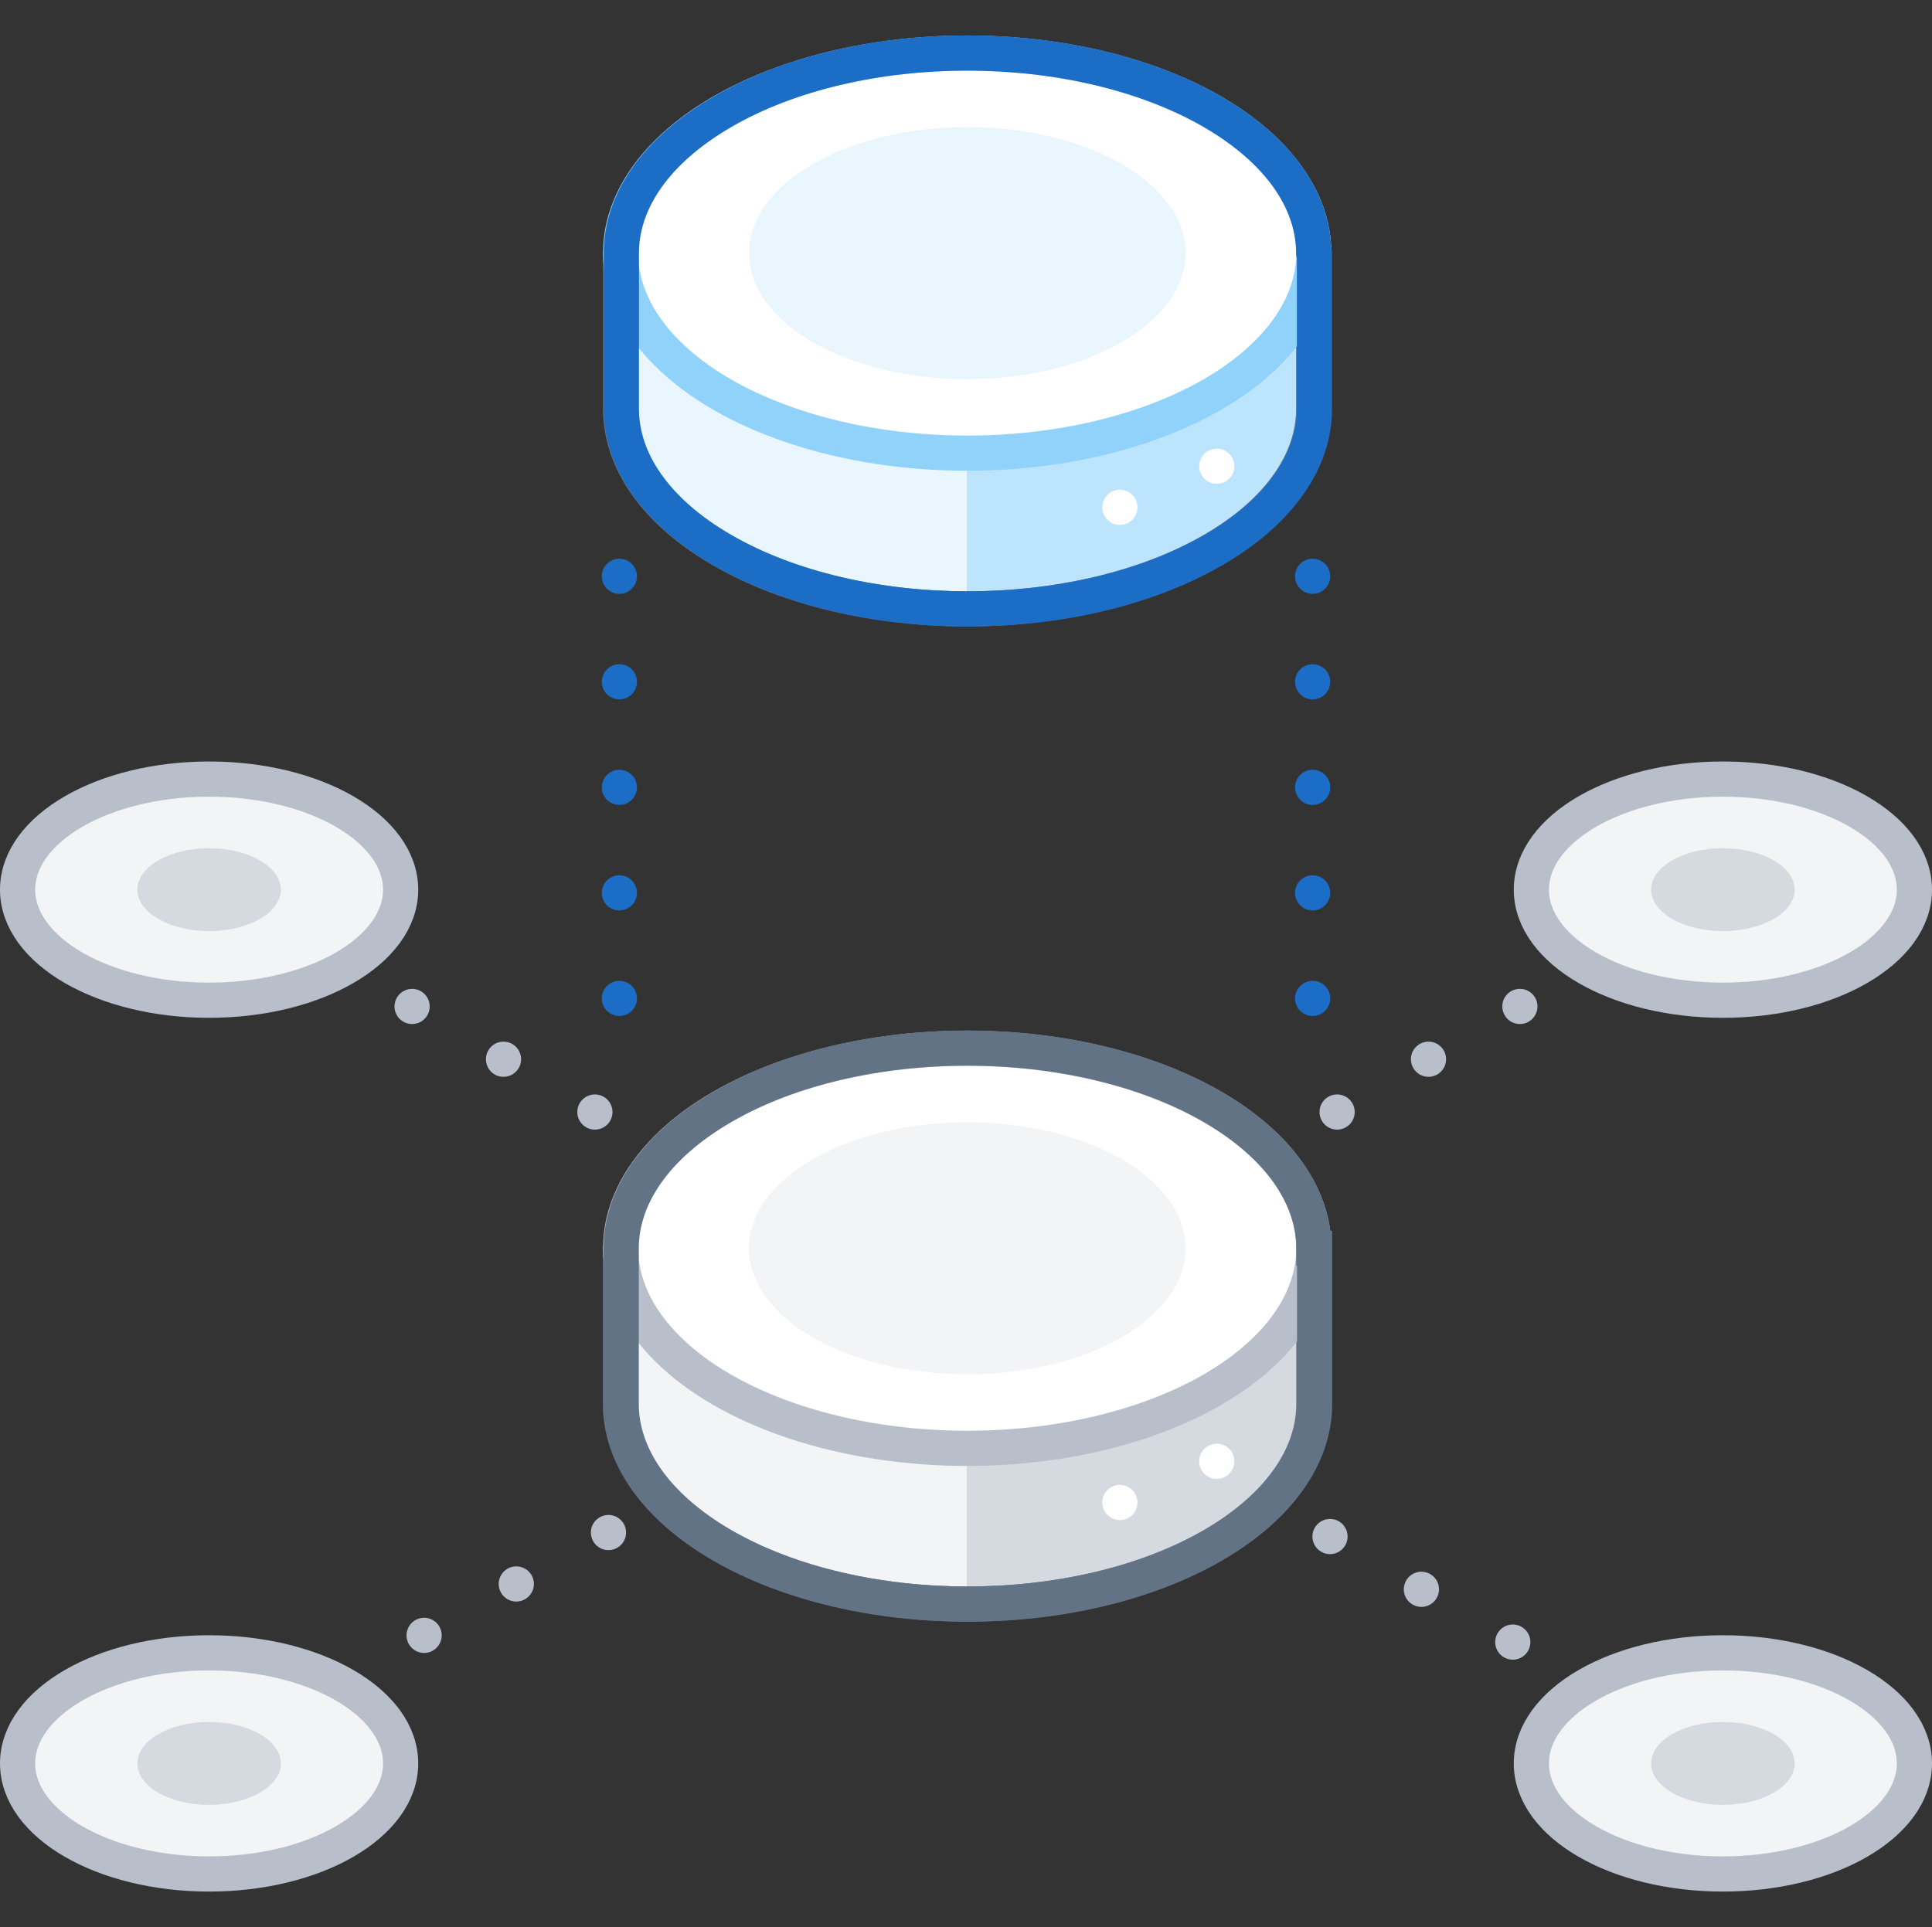 <svg xmlns="http://www.w3.org/2000/svg" viewBox="0 0 126.3 126"><rect x="0" y="0" width="126.3" height="126" fill="#333333" stroke="none"/><defs><style>.cls-1{fill:#bde4fd;}.cls-2{fill:#e9f6fe;}.cls-12,.cls-13,.cls-15,.cls-3,.cls-5,.cls-6,.cls-7,.cls-8,.cls-9{fill:none;}.cls-13,.cls-3{stroke:#627386;}.cls-12,.cls-14,.cls-3,.cls-5,.cls-6,.cls-7,.cls-8,.cls-9{stroke-linecap:round;stroke-linejoin:round;}.cls-12,.cls-13,.cls-14,.cls-3,.cls-5,.cls-6,.cls-7,.cls-8,.cls-9{stroke-width:2.3px;}.cls-4{fill:#fff;}.cls-5{stroke:#91d2fb;}.cls-6,.cls-8{stroke:#1b6dc6;}.cls-7{stroke:#fff;}.cls-7,.cls-8,.cls-9{stroke-dasharray:0 6.9;}.cls-12,.cls-14,.cls-9{stroke:#b8bfca;}.cls-10{fill:#d5dae0;}.cls-11,.cls-14{fill:#f2f4f6;}.cls-13{stroke-miterlimit:10;}</style></defs><title>no_profile_defined(1x1)</title><g id="Layer_2" data-name="Layer 2"><g id="Illustrations"><path class="cls-1" d="M40.57,16.55V26.73c0,3.35,2.21,6.7,6.63,9.25,8.85,5.11,23.2,5.11,32.05,0,4.42-2.55,6.63-5.9,6.63-9.25h0V16.55Z"/><path class="cls-2" d="M40.57,16.55V26.73c0,3.35,2.21,6.7,6.63,9.25a32.73,32.73,0,0,0,16,3.83V16.55Z"/><path class="cls-3" d="M40.57,16.55V26.73c0,3.35,2.21,6.7,6.63,9.25,8.85,5.11,23.2,5.11,32.05,0,4.42-2.55,6.63-5.9,6.63-9.25h0V16.55Z"/><ellipse class="cls-4" cx="63.23" cy="16.55" rx="22.66" ry="13.08"/><ellipse class="cls-2" cx="63.23" cy="16.55" rx="14.27" ry="8.24"/><ellipse class="cls-5" cx="63.23" cy="16.55" rx="22.66" ry="13.08"/><path class="cls-6" d="M85.88,16.55c0-3.35-2.21-6.69-6.63-9.25-8.85-5.11-23.2-5.11-32,0-4.42,2.56-6.63,5.9-6.63,9.25V26.73c0,3.35,2.21,6.7,6.63,9.25,8.85,5.11,23.2,5.11,32.05,0,4.42-2.55,6.63-5.9,6.63-9.25h0V16.55Z"/><path class="cls-7" d="M73.21,33.17a26.7,26.7,0,0,0,6-2.49,17.17,17.17,0,0,0,3.86-3"/><line class="cls-8" x1="85.81" y1="37.68" x2="85.81" y2="69.91"/><line class="cls-8" x1="40.49" y1="37.68" x2="40.49" y2="69.91"/><line class="cls-9" x1="87.41" y1="72.71" x2="116" y2="56.19"/><line class="cls-9" x1="21.7" y1="110.29" x2="40.61" y2="99.74"/><line class="cls-9" x1="104.87" y1="110.82" x2="85.81" y2="99.81"/><line class="cls-9" x1="38.89" y1="72.71" x2="22.67" y2="63.34"/><path class="cls-10" d="M40.56,81.62V91.8c0,3.34,2.22,6.69,6.64,9.25,8.85,5.11,23.2,5.11,32.05,0,4.42-2.56,6.64-5.91,6.64-9.25h0V81.62Z"/><path class="cls-11" d="M40.56,81.62V91.8c0,3.34,2.22,6.69,6.64,9.25a32.84,32.84,0,0,0,16,3.83V81.62Z"/><path class="cls-3" d="M40.56,81.62V91.8c0,3.34,2.22,6.69,6.64,9.25,8.85,5.11,23.2,5.11,32.05,0,4.42-2.56,6.64-5.91,6.64-9.25h0V81.62Z"/><ellipse class="cls-4" cx="63.23" cy="81.62" rx="22.66" ry="13.08"/><ellipse class="cls-11" cx="63.23" cy="81.62" rx="14.27" ry="8.24"/><ellipse class="cls-12" cx="63.23" cy="81.62" rx="22.66" ry="13.08"/><path class="cls-13" d="M85.89,81.62c0-3.35-2.22-6.7-6.64-9.26-8.85-5.11-23.2-5.11-32,0-4.42,2.56-6.64,5.91-6.64,9.26V91.8c0,3.34,2.22,6.69,6.64,9.25,8.85,5.11,23.2,5.11,32.05,0,4.42-2.56,6.64-5.91,6.64-9.25h0V81.62Z"/><path class="cls-7" d="M73.21,98.24a26.53,26.53,0,0,0,6-2.5,16.86,16.86,0,0,0,3.86-3"/><ellipse class="cls-14" cx="112.63" cy="58.17" rx="12.52" ry="7.23"/><ellipse class="cls-10" cx="112.63" cy="58.17" rx="4.69" ry="2.71"/><ellipse class="cls-14" cx="13.67" cy="58.17" rx="12.52" ry="7.23"/><ellipse class="cls-10" cx="13.67" cy="58.17" rx="4.69" ry="2.71"/><ellipse class="cls-14" cx="13.67" cy="115.3" rx="12.52" ry="7.23"/><ellipse class="cls-10" cx="13.67" cy="115.3" rx="4.69" ry="2.71"/><ellipse class="cls-14" cx="112.63" cy="115.3" rx="12.52" ry="7.23"/><ellipse class="cls-10" cx="112.63" cy="115.3" rx="4.69" ry="2.71"/><rect class="cls-15" x="0.15" width="126" height="126"/></g></g></svg>